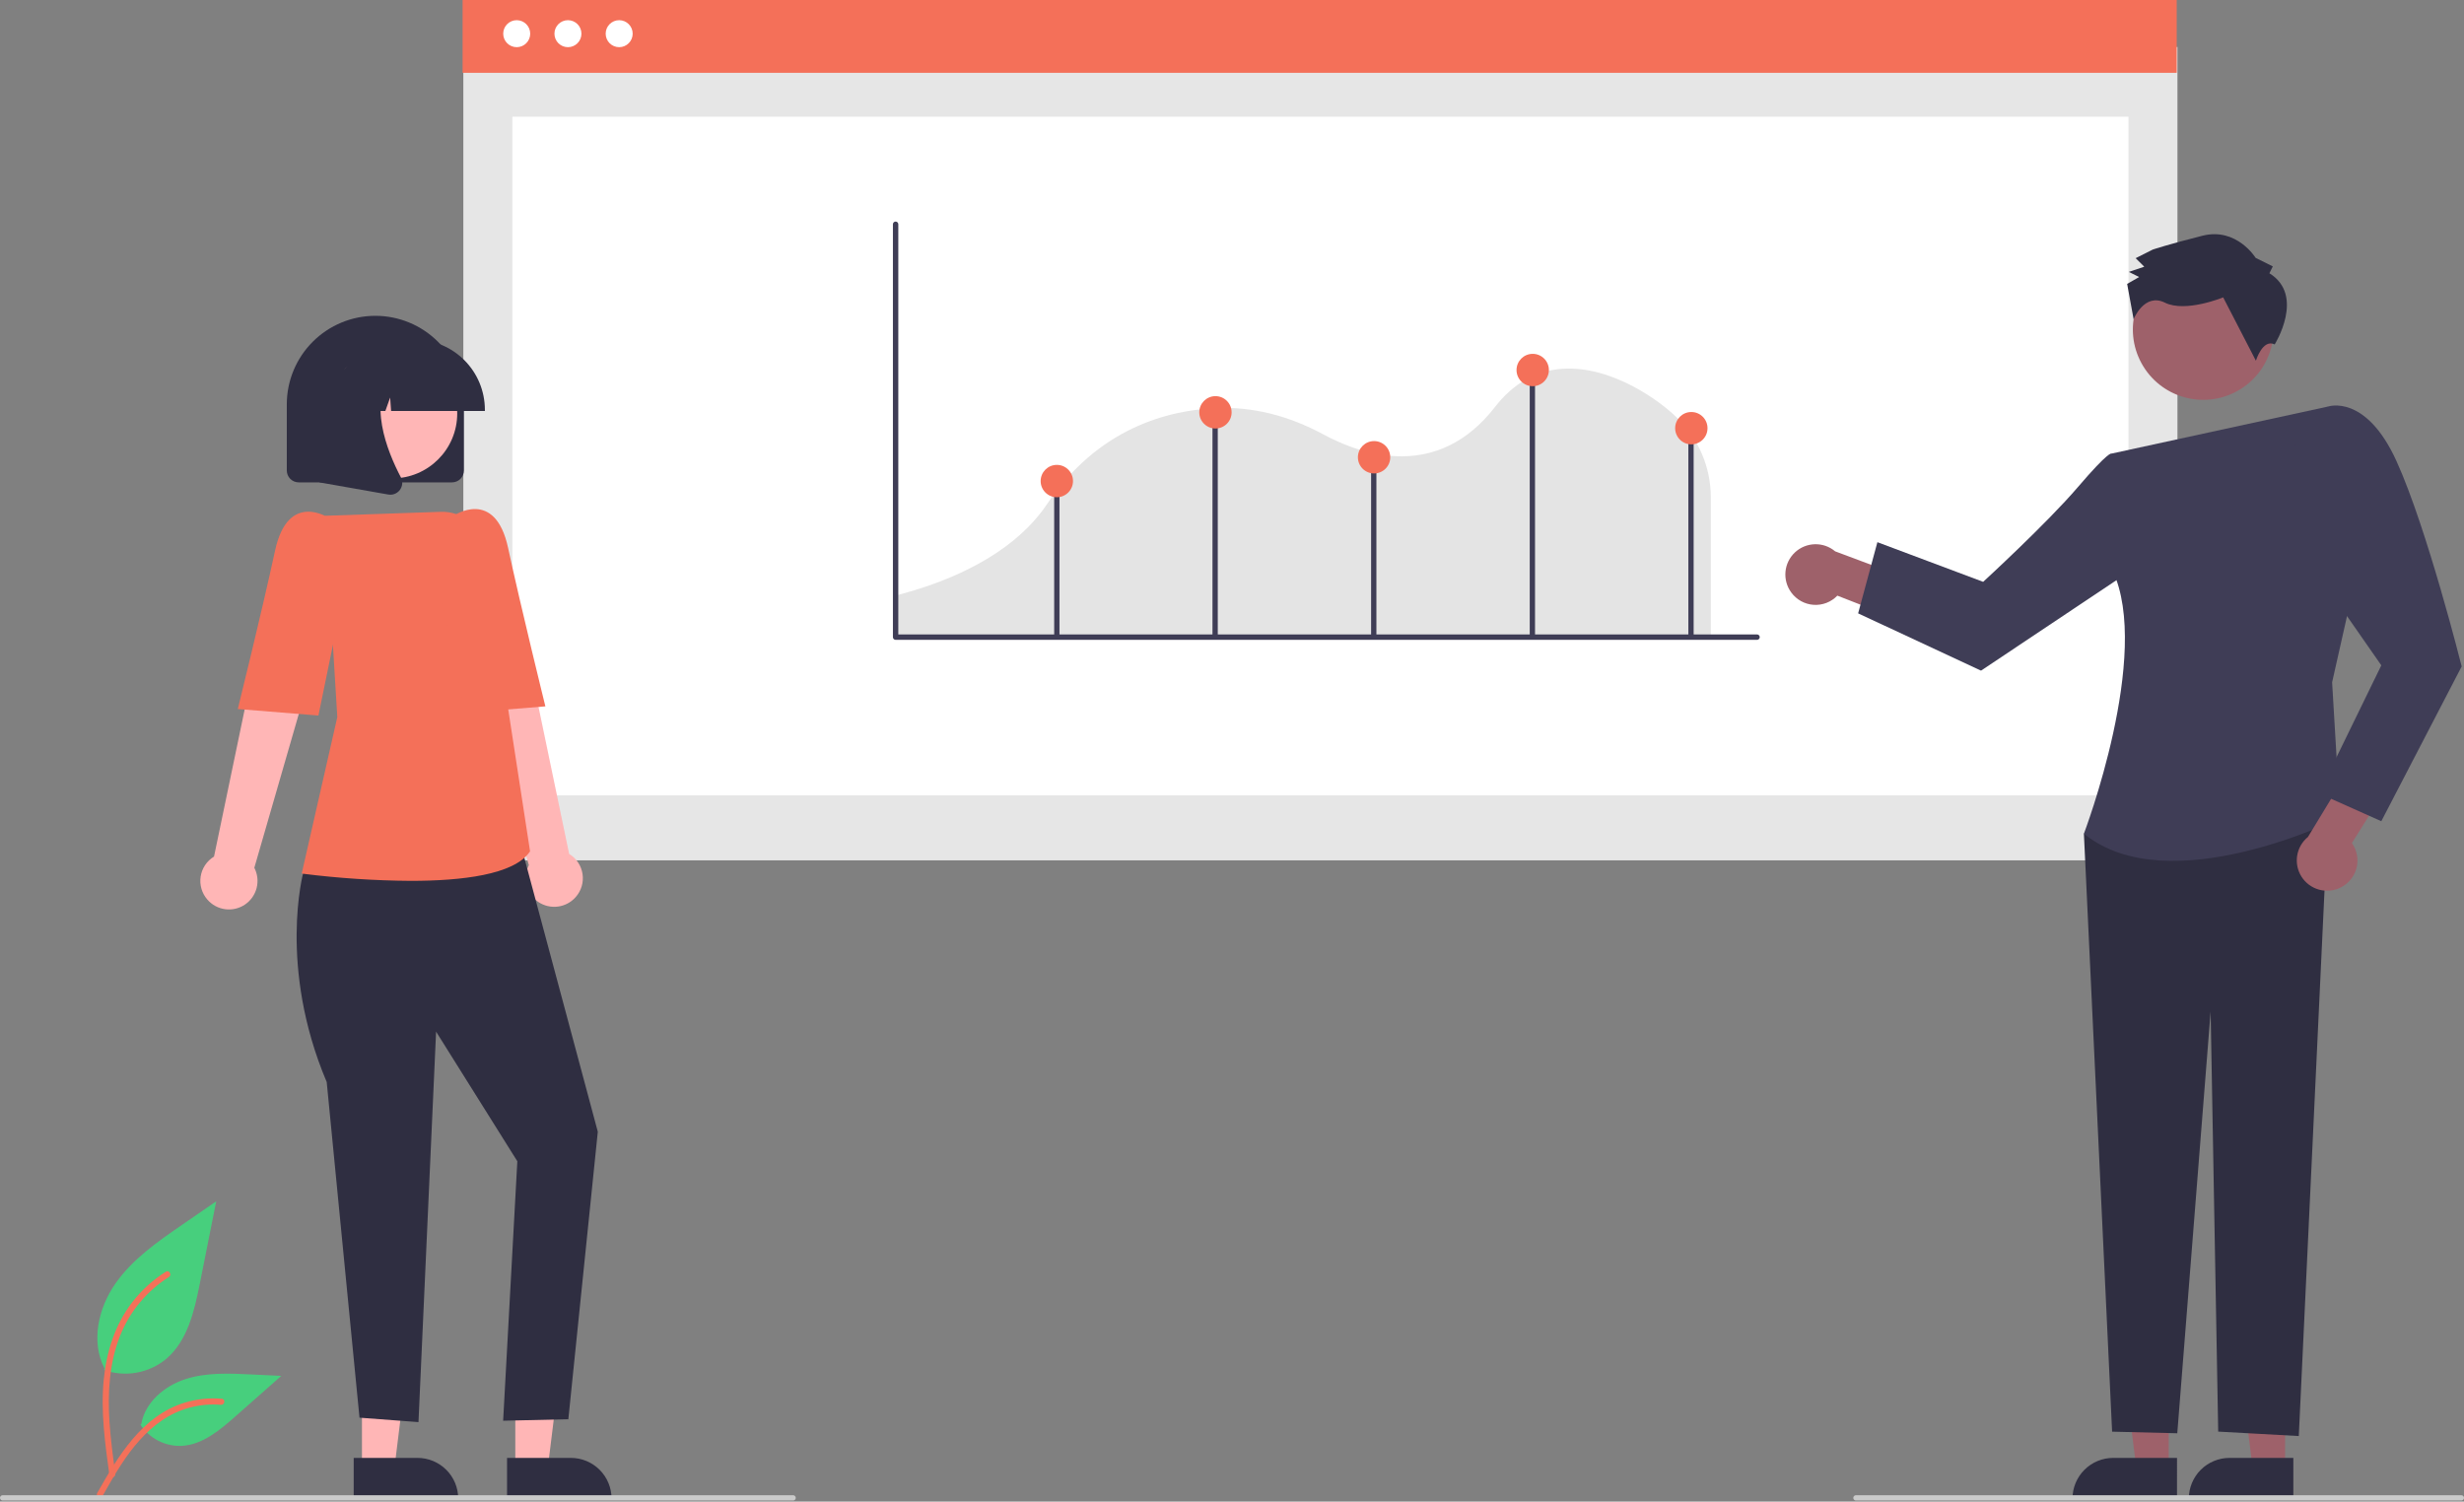 <svg width="932" height="568" viewBox="0 0 932 568" fill="none" xmlns="http://www.w3.org/2000/svg">
<rect x="0" y="0" width="932" height="568" fill="#808080" stroke="none"/>
<g clip-path="url(#clip0_5_649)">
<path d="M39.377 518.226C43.3 519.605 47.512 519.951 51.608 519.23C55.703 518.508 59.544 516.744 62.76 514.108C70.949 507.233 73.517 495.912 75.606 485.426L81.786 454.409L68.848 463.318C59.544 469.724 50.03 476.336 43.588 485.615C37.146 494.895 34.336 507.562 39.51 517.603" fill="#47CF7D"/>
<path d="M41.374 557.937C39.746 546.073 38.071 534.056 39.216 522.065C40.23 511.416 43.479 501.016 50.094 492.486C53.605 487.967 57.877 484.096 62.719 481.046C63.981 480.249 65.143 482.249 63.886 483.043C55.509 488.337 49.029 496.154 45.382 505.368C41.353 515.614 40.706 526.784 41.4 537.668C41.819 544.251 42.711 550.79 43.606 557.321C43.677 557.616 43.632 557.927 43.482 558.192C43.332 558.456 43.088 558.653 42.798 558.743C42.502 558.823 42.187 558.783 41.921 558.632C41.654 558.48 41.458 558.23 41.375 557.935L41.374 557.937Z" fill="#F47059"/>
<path d="M53.096 538.9C54.778 541.458 57.091 543.54 59.811 544.944C62.531 546.349 65.568 547.029 68.627 546.919C76.492 546.546 83.045 541.059 88.944 535.849L106.396 520.44L94.846 519.887C86.54 519.489 78.02 519.116 70.108 521.681C62.197 524.245 54.901 530.407 53.454 538.596" fill="#47CF7D"/>
<path d="M36.772 564.757C44.611 550.885 53.704 535.469 69.953 530.541C74.47 529.176 79.207 528.687 83.908 529.1C85.39 529.228 85.02 531.512 83.541 531.385C75.661 530.731 67.795 532.811 61.269 537.277C54.989 541.552 50.1 547.495 45.962 553.796C43.426 557.657 41.156 561.681 38.885 565.699C38.16 566.984 36.038 566.056 36.772 564.757Z" fill="#F47059"/>
<path d="M823.618 17.775H175.252V325.436H823.618V17.775Z" fill="#E6E6E6"/>
<path d="M805.079 44.158H193.792V300.849H805.079V44.158Z" fill="white"/>
<path d="M823.342 0H174.976V27.544H823.342V0Z" fill="#F47059"/>
<path d="M195.445 17.846C198.265 17.846 200.55 15.56 200.55 12.741C200.55 9.921 198.265 7.635 195.445 7.635C192.626 7.635 190.34 9.921 190.34 12.741C190.34 15.56 192.626 17.846 195.445 17.846Z" fill="white"/>
<path d="M214.823 17.846C217.643 17.846 219.928 15.56 219.928 12.741C219.928 9.921 217.643 7.635 214.823 7.635C212.003 7.635 209.718 9.921 209.718 12.741C209.718 15.56 212.003 17.846 214.823 17.846Z" fill="white"/>
<path d="M234.201 17.846C237.021 17.846 239.307 15.56 239.307 12.741C239.307 9.921 237.021 7.635 234.201 7.635C231.382 7.635 229.096 9.921 229.096 12.741C229.096 15.56 231.382 17.846 234.201 17.846Z" fill="white"/>
<path d="M338.167 240.79H647.118V187.837C647.071 182.253 645.909 176.735 643.701 171.606C641.492 166.478 638.282 161.842 634.258 157.971L634.174 157.889C628.656 152.352 610.214 138.3 591.134 139.492C581.055 140.119 572.426 144.977 565.487 153.929C543.888 181.807 515.515 172.397 500.525 164.306C487.314 157.175 473.823 153.828 460.423 154.361C441.656 155.094 415.241 162.008 395.977 190.778C388.619 201.757 372.618 216.661 338.167 225.42V240.79Z" fill="#E4E4E4"/>
<path d="M664.599 242.021H338.762C338.491 242.021 338.232 241.914 338.041 241.722C337.85 241.531 337.742 241.272 337.742 241.001V84.828C337.742 84.558 337.85 84.298 338.041 84.107C338.232 83.916 338.491 83.808 338.762 83.808C339.032 83.808 339.292 83.916 339.483 84.107C339.674 84.298 339.782 84.558 339.782 84.828V239.982H664.599C664.869 239.982 665.128 240.089 665.32 240.28C665.511 240.472 665.618 240.731 665.618 241.001C665.618 241.272 665.511 241.531 665.32 241.723C665.128 241.914 664.869 242.021 664.599 242.021Z" fill="#3F3D56"/>
<path d="M400.741 181.964H398.741V240.586H400.741V181.964Z" fill="#3F3D56"/>
<path d="M460.618 154.586H458.618V240.586H460.618V154.586Z" fill="#3F3D56"/>
<path d="M520.618 172.586H518.618V240.586H520.618V172.586Z" fill="#3F3D56"/>
<path d="M580.618 139.586H578.618V240.586H580.618V139.586Z" fill="#3F3D56"/>
<path d="M640.618 162.586H638.618V240.586H640.618V162.586Z" fill="#3F3D56"/>
<path d="M459.741 162.083C463.12 162.083 465.86 159.344 465.86 155.965C465.86 152.586 463.12 149.846 459.741 149.846C456.362 149.846 453.623 152.586 453.623 155.965C453.623 159.344 456.362 162.083 459.741 162.083Z" fill="#F47059"/>
<path d="M579.741 146.083C583.12 146.083 585.86 143.344 585.86 139.965C585.86 136.586 583.12 133.846 579.741 133.846C576.362 133.846 573.623 136.586 573.623 139.965C573.623 143.344 576.362 146.083 579.741 146.083Z" fill="#F47059"/>
<path d="M519.741 179.083C523.12 179.083 525.86 176.344 525.86 172.965C525.86 169.586 523.12 166.846 519.741 166.846C516.362 166.846 513.623 169.586 513.623 172.965C513.623 176.344 516.362 179.083 519.741 179.083Z" fill="#F47059"/>
<path d="M399.741 188.083C403.12 188.083 405.86 185.344 405.86 181.965C405.86 178.586 403.12 175.846 399.741 175.846C396.362 175.846 393.623 178.586 393.623 181.965C393.623 185.344 396.362 188.083 399.741 188.083Z" fill="#F47059"/>
<path d="M639.741 168.083C643.12 168.083 645.86 165.344 645.86 161.965C645.86 158.586 643.12 155.846 639.741 155.846C636.362 155.846 633.623 158.586 633.623 161.965C633.623 165.344 636.362 168.083 639.741 168.083Z" fill="#F47059"/>
<path d="M136.913 555.469H149.173L155.005 508.181L136.911 508.182L136.913 555.469Z" fill="#FFB6B6"/>
<path d="M133.786 551.467L157.93 551.466H157.931C162.011 551.466 165.925 553.087 168.81 555.973C171.696 558.858 173.317 562.771 173.317 566.852V567.352L133.786 567.354L133.786 551.467Z" fill="#2F2E41"/>
<path d="M194.913 555.469H207.173L213.005 508.181L194.911 508.182L194.913 555.469Z" fill="#FFB6B6"/>
<path d="M191.786 551.467L215.93 551.466H215.931C220.011 551.466 223.925 553.087 226.81 555.973C229.696 558.858 231.317 562.771 231.317 566.852V567.352L191.786 567.354L191.786 551.467Z" fill="#2F2E41"/>
<path d="M217.793 339.284C218.829 338.104 219.594 336.711 220.034 335.204C220.473 333.696 220.577 332.11 220.337 330.558C220.098 329.006 219.521 327.525 218.647 326.22C217.774 324.915 216.624 323.817 215.281 323.005L195.329 227.216L173.593 235.779L200.04 327.244C198.824 329.592 198.511 332.304 199.162 334.867C199.812 337.43 201.38 339.666 203.568 341.15C205.757 342.634 208.413 343.264 211.035 342.92C213.657 342.576 216.061 341.283 217.793 339.285V339.284Z" fill="#FFB6B6"/>
<path d="M123.765 320.838L114.728 330.011C114.728 330.011 105.04 365.514 123.579 409.3L135.979 536.25L158.289 537.93L164.949 390.234L195.679 439.26L190.311 537.405L214.973 536.838L226.118 428.086L195.679 314.602L123.765 320.838Z" fill="#2F2E41"/>
<path d="M155.361 333.195C141.753 333.101 128.164 332.203 114.662 330.507L114.119 330.435L127.585 271.249L122.948 195.098L166.736 193.598C170.7 193.455 174.577 194.78 177.623 197.32C180.67 199.861 182.67 203.437 183.241 207.362L192.203 268.117L200.493 322.02L200.382 322.182C194.424 330.917 174.506 333.195 155.361 333.195Z" fill="#F47059"/>
<path d="M162.752 206.193L171.649 195.04C171.649 195.04 187.246 184.374 192.182 207.23C197.118 230.086 206.289 267.19 206.289 267.19L175.791 269.66L162.752 206.193Z" fill="#F47059"/>
<path d="M78.443 340.284C77.407 339.104 76.642 337.711 76.202 336.204C75.763 334.696 75.659 333.11 75.899 331.558C76.138 330.006 76.715 328.525 77.589 327.22C78.463 325.915 79.612 324.817 80.956 324.005L100.907 228.216L122.643 236.779L96.197 328.244C97.412 330.592 97.725 333.304 97.075 335.867C96.424 338.43 94.856 340.666 92.668 342.15C90.48 343.634 87.823 344.264 85.201 343.92C82.579 343.576 80.175 342.283 78.443 340.285V340.284Z" fill="#FFB6B6"/>
<path d="M133.484 207.193L124.587 196.04C124.587 196.04 108.99 185.374 104.054 208.23C99.118 231.086 89.947 268.19 89.947 268.19L120.445 270.66L133.484 207.193Z" fill="#F47059"/>
<path d="M170.979 182.461H112.979C111.785 182.46 110.642 181.986 109.798 181.142C108.954 180.298 108.48 179.154 108.479 177.961V152.961C108.479 144.077 112.008 135.556 118.29 129.273C124.573 122.991 133.094 119.461 141.979 119.461C150.863 119.461 159.384 122.991 165.667 129.273C171.949 135.556 175.479 144.077 175.479 152.961V177.961C175.477 179.154 175.003 180.298 174.159 181.142C173.315 181.986 172.172 182.46 170.979 182.461V182.461Z" fill="#2F2E41"/>
<path d="M148.382 180.956C161.947 180.956 172.943 169.959 172.943 156.395C172.943 142.83 161.947 131.833 148.382 131.833C134.817 131.833 123.821 142.83 123.821 156.395C123.821 169.959 134.817 180.956 148.382 180.956Z" fill="#FFB6B6"/>
<path d="M183.404 155.461H147.938L147.574 150.37L145.756 155.461H140.295L139.574 145.37L135.97 155.461H125.404V154.961C125.412 147.936 128.206 141.2 133.174 136.232C138.142 131.264 144.878 128.469 151.904 128.461H156.904C163.93 128.469 170.665 131.264 175.633 136.232C180.601 141.2 183.396 147.936 183.404 154.961V155.461Z" fill="#2F2E41"/>
<path d="M147.648 187.128C147.381 187.128 147.114 187.104 146.851 187.058L120.882 182.476V139.556H149.469L148.761 140.381C138.914 151.865 146.333 170.488 151.632 180.566C152.022 181.304 152.196 182.137 152.134 182.97C152.072 183.803 151.775 184.601 151.279 185.273C150.864 185.847 150.318 186.315 149.687 186.637C149.055 186.96 148.357 187.128 147.648 187.128Z" fill="#2F2E41"/>
<path d="M864.323 555.469H852.064L846.231 508.181L864.326 508.182L864.323 555.469Z" fill="#9E616A"/>
<path d="M867.45 567.354L827.919 567.352V566.852C827.92 562.771 829.541 558.858 832.426 555.973C835.312 553.087 839.225 551.466 843.306 551.466H843.307L867.451 551.467L867.45 567.354Z" fill="#2F2E41"/>
<path d="M820.323 555.469H808.064L802.231 508.181L820.326 508.182L820.323 555.469Z" fill="#9E616A"/>
<path d="M823.45 567.354L783.919 567.352V566.852C783.92 562.771 785.541 558.858 788.426 555.973C791.312 553.087 795.225 551.466 799.306 551.466H799.307L823.451 551.467L823.45 567.354Z" fill="#2F2E41"/>
<path d="M677.538 224.113C678.518 225.461 679.781 226.577 681.239 227.384C682.697 228.19 684.314 228.667 685.976 228.781C687.638 228.895 689.305 228.643 690.859 228.043C692.414 227.443 693.818 226.509 694.972 225.308L719.231 234.781L728.583 221.443L694.137 208.547C691.991 206.741 689.256 205.785 686.452 205.861C683.648 205.937 680.969 207.038 678.923 208.957C676.877 210.876 675.606 213.479 675.351 216.272C675.095 219.065 675.874 221.855 677.538 224.113V224.113Z" fill="#9E616A"/>
<path d="M820.169 304.925L788.229 315.344L798.899 541.54L823.549 542.15L836.164 382.633L839.029 541.52L869.508 543.2L880.744 304.925H820.169Z" fill="#2F2E41"/>
<path d="M798.618 171.586L880.593 153.775L889.709 224.36L882.118 258.086L885.159 309.34C885.159 309.34 820.34 341.601 788.229 315.344C788.229 315.344 814.038 247.554 799.078 215.82L798.618 171.586Z" fill="#3F3D56"/>
<path d="M812.815 181.57L798.618 171.586C798.618 171.586 797.779 170.425 785.949 184.255C774.118 198.086 750.118 220.086 750.118 220.086L710.118 205.086L702.831 232.011L749.319 253.675L815.135 209.72L812.815 181.57Z" fill="#3F3D56"/>
<path d="M885.173 335.799C886.68 335.087 888.012 334.054 889.076 332.772C890.139 331.49 890.909 329.99 891.331 328.378C891.752 326.766 891.815 325.081 891.515 323.443C891.216 321.804 890.56 320.251 889.595 318.892L903.421 296.823L892.059 285.15L872.971 316.59C870.797 318.363 869.349 320.871 868.901 323.64C868.453 326.409 869.036 329.246 870.54 331.614C872.044 333.982 874.365 335.716 877.062 336.487C879.758 337.258 882.645 337.013 885.173 335.799V335.799Z" fill="#9E616A"/>
<path d="M867.807 167.68L880.593 153.775C880.593 153.775 894.839 148.814 906.479 174.45C918.118 200.086 931.118 252.086 931.118 252.086L900.723 310.633L877.118 300.086L900.723 251.673L875.744 215.82L867.807 167.68Z" fill="#3F3D56"/>
<path d="M846.126 147.986C859.021 140.937 863.76 124.769 856.711 111.874C849.662 98.979 833.495 94.24 820.6 101.289C807.705 108.338 802.966 124.506 810.015 137.401C817.064 150.296 833.232 155.035 846.126 147.986Z" fill="#9E616A"/>
<path d="M858.39 103.364L859.68 100.768L853.189 97.543C853.189 97.543 846.028 85.892 833.071 89.166C820.113 92.441 814.284 94.4 814.284 94.4L807.809 97.658L811.059 100.891L805.229 102.851L809.124 104.786L804.592 107.39L807.032 120.742C807.032 120.742 811.083 110.615 818.872 114.485C826.661 118.355 840.909 112.485 840.909 112.485L853.287 136.44C853.287 136.44 855.84 128.042 860.393 130.281C860.393 130.281 872.025 111.758 858.39 103.364Z" fill="#2F2E41"/>
<path d="M300 567.586H1C0.735 567.586 0.48 567.481 0.293 567.293C0.105 567.106 0 566.851 0 566.586C0 566.321 0.105 566.066 0.293 565.879C0.48 565.691 0.735 565.586 1 565.586H300C300.265 565.586 300.52 565.691 300.707 565.879C300.895 566.066 301 566.321 301 566.586C301 566.851 300.895 567.106 300.707 567.293C300.52 567.481 300.265 567.586 300 567.586Z" fill="#CACACA"/>
<path d="M931 567.586H702C701.735 567.586 701.48 567.481 701.293 567.293C701.105 567.106 701 566.851 701 566.586C701 566.321 701.105 566.066 701.293 565.879C701.48 565.691 701.735 565.586 702 565.586H931C931.265 565.586 931.52 565.691 931.707 565.879C931.895 566.066 932 566.321 932 566.586C932 566.851 931.895 567.106 931.707 567.293C931.52 567.481 931.265 567.586 931 567.586Z" fill="#CACACA"/>
</g>
<defs>
<clipPath id="clip0_5_649">
<rect width="932" height="567.586" fill="white"/>
</clipPath>
</defs>
</svg>
